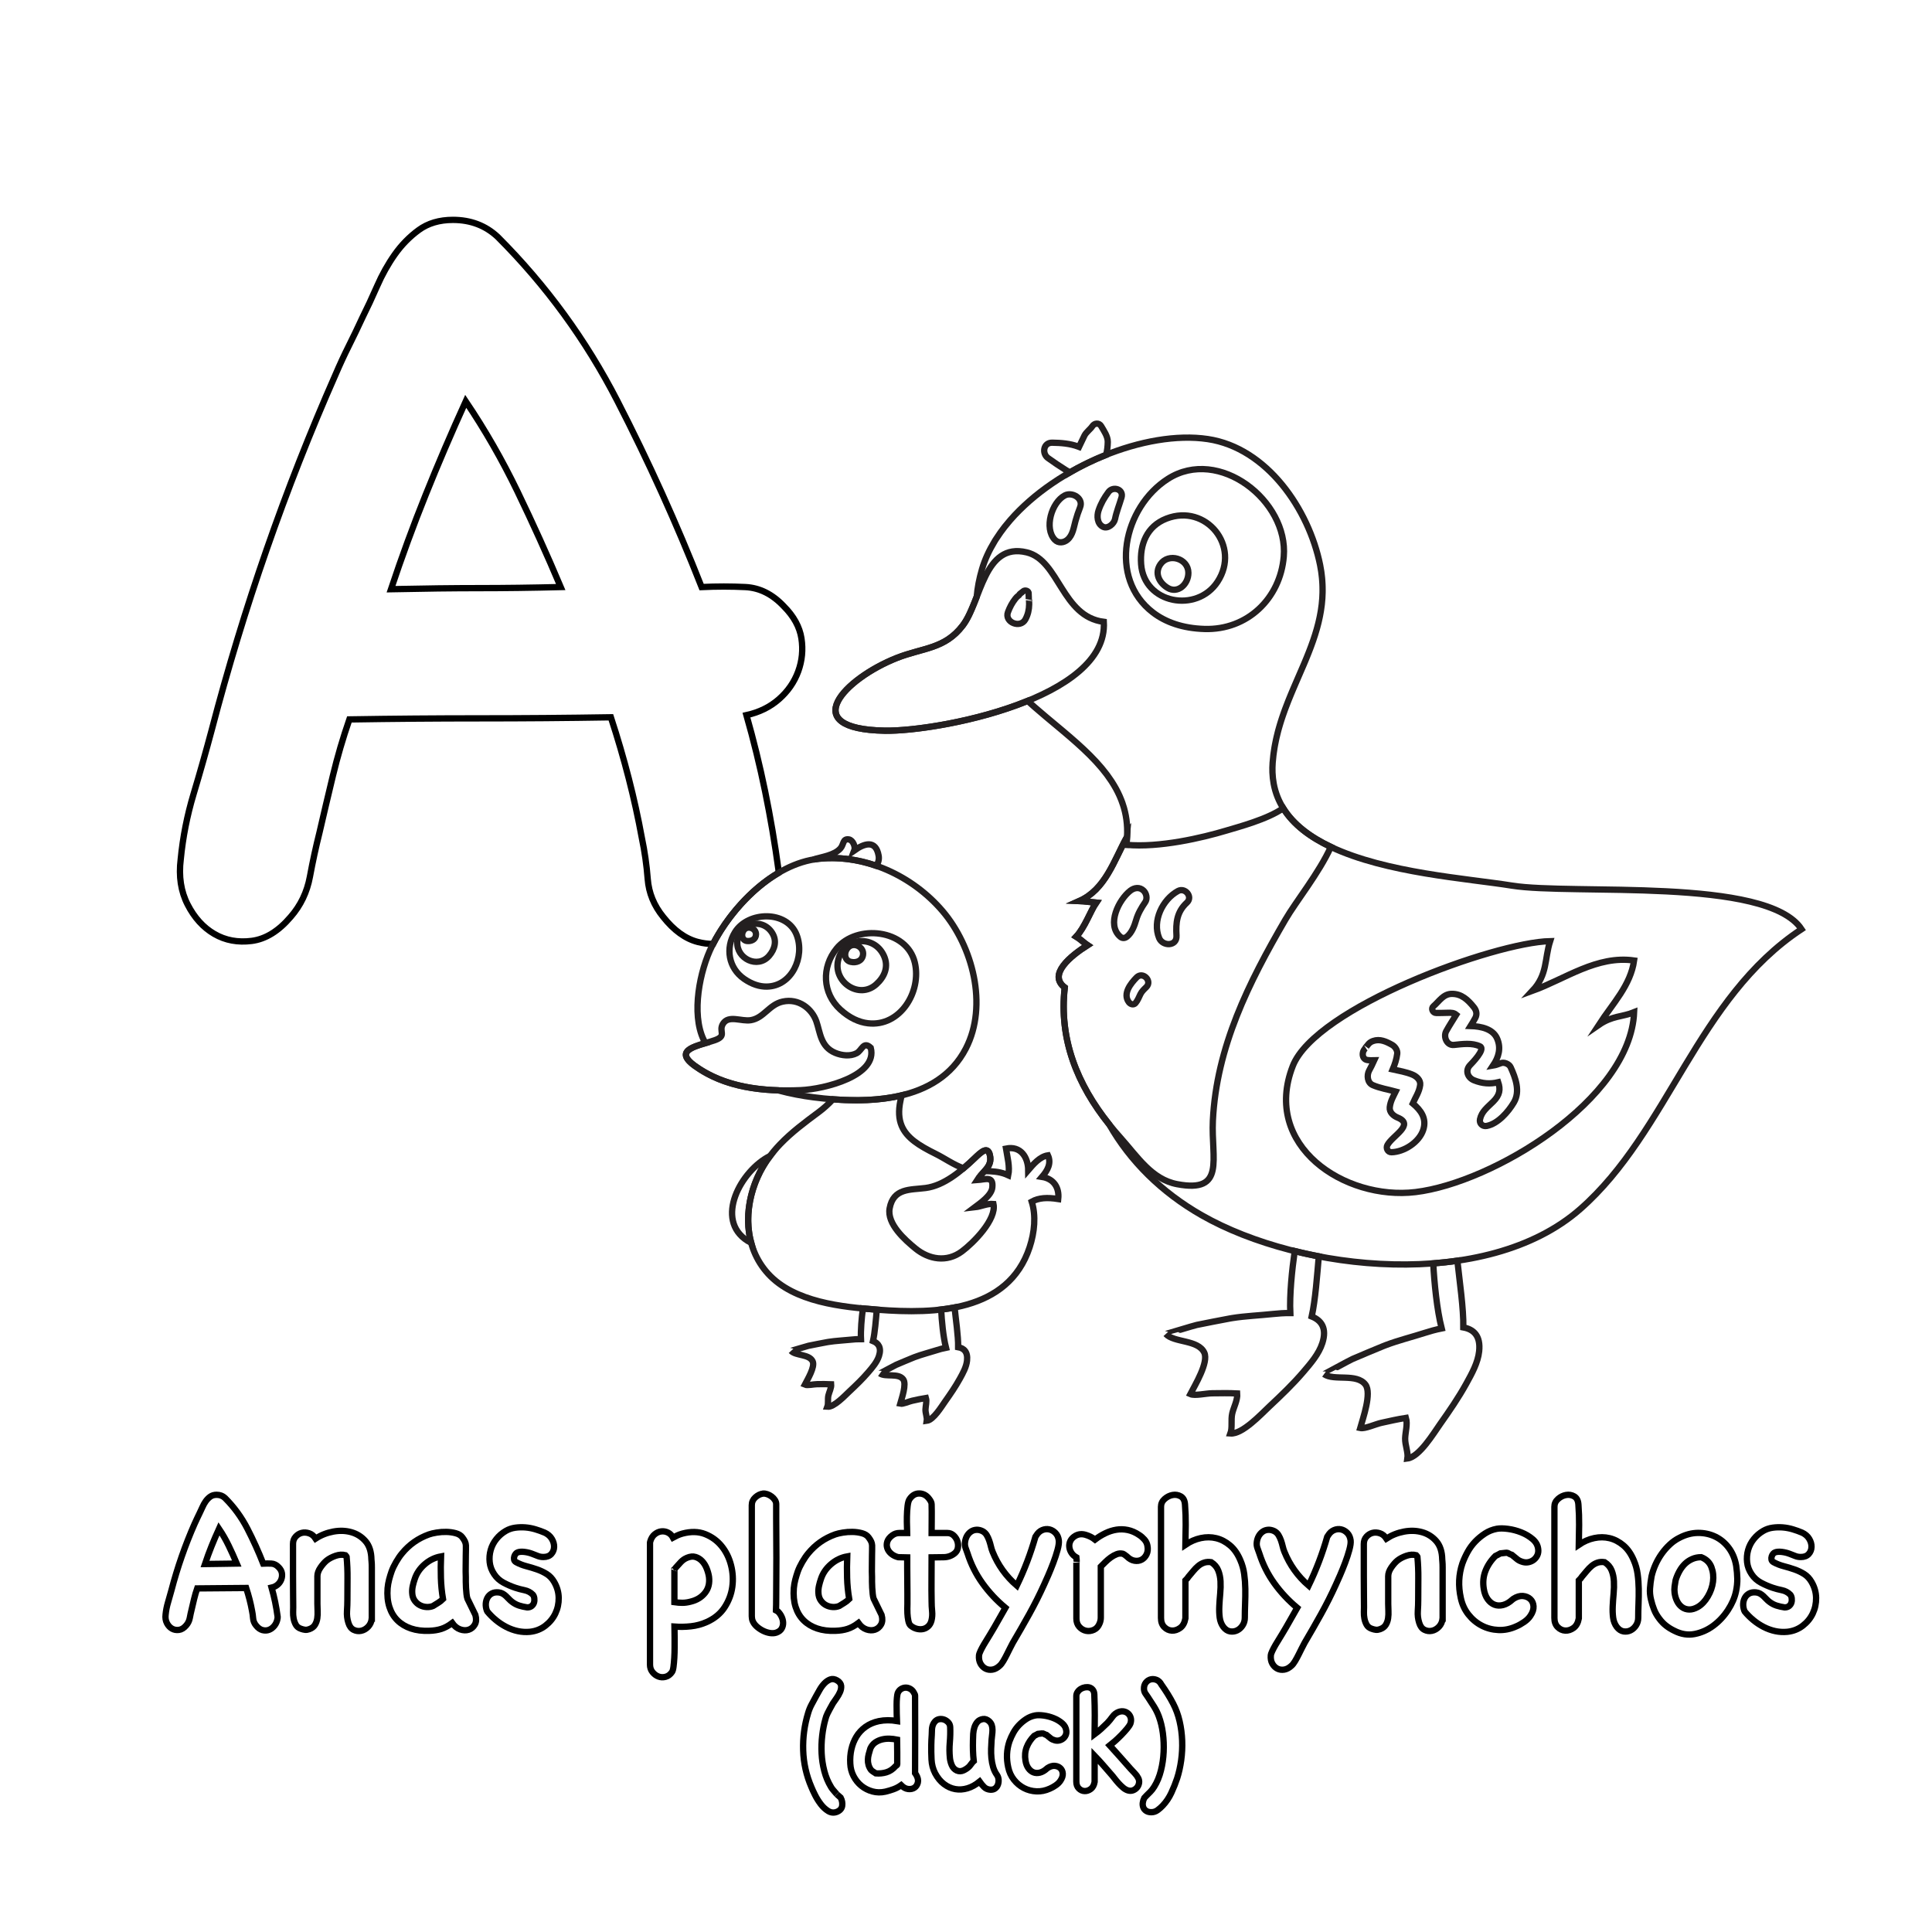 <?xml version="1.0" encoding="utf-8"?>
<!-- Generator: Adobe Illustrator 16.0.0, SVG Export Plug-In . SVG Version: 6.00 Build 0)  -->
<!DOCTYPE svg PUBLIC "-//W3C//DTD SVG 1.1//EN" "http://www.w3.org/Graphics/SVG/1.1/DTD/svg11.dtd">
<svg version="1.1" id="Layer_1" xmlns="http://www.w3.org/2000/svg" xmlns:xlink="http://www.w3.org/1999/xlink" x="0px" y="0px"
	 width="612px" height="612px" viewBox="0 90.538 612 612" enable-background="new 0 90.538 612 612" xml:space="preserve">
<g>
	<path fill="none" stroke="#000000" stroke-width="2" d="M87.935,603.072c-0.126,0.93-0.443,1.722-0.95,2.376
		c-0.507,0.655-1.088,1.109-1.743,1.362c-0.655,0.254-1.352,0.285-2.091,0.095c-0.739-0.19-1.425-0.687-2.059-1.488
		c-0.549-0.676-0.855-1.426-0.918-2.249c-0.063-0.824-0.18-1.637-0.348-2.439c-0.422-2.322-1.036-4.709-1.837-7.159
		c-2.619,0.042-5.217,0.063-7.792,0.063c-2.577,0-5.154,0.021-7.729,0.064c-0.38,1.098-0.708,2.217-0.982,3.357
		c-0.275,1.14-0.539,2.26-0.792,3.357c-0.212,0.846-0.402,1.721-0.571,2.629c-0.169,0.909-0.549,1.701-1.14,2.376
		c-0.718,0.845-1.489,1.319-2.312,1.426c-0.824,0.105-1.563-0.032-2.217-0.412c-0.655-0.38-1.183-0.961-1.584-1.742
		c-0.402-0.781-0.539-1.679-0.412-2.692c0.126-1.309,0.38-2.598,0.76-3.864c0.38-1.268,0.739-2.534,1.077-3.802
		c1.9-7.264,4.35-14.296,7.349-21.098c0.253-0.591,0.517-1.16,0.792-1.711c0.274-0.548,0.539-1.098,0.792-1.646
		c0.295-0.592,0.59-1.225,0.887-1.9c0.295-0.676,0.643-1.299,1.045-1.869c0.401-0.57,0.876-1.056,1.426-1.457
		c0.548-0.401,1.225-0.603,2.027-0.603c1.055,0,1.942,0.339,2.661,1.015c2.872,2.872,5.237,6.113,7.096,9.725
		c1.858,3.611,3.526,7.297,5.005,11.056c0.887-0.042,1.752-0.042,2.598,0c0.844,0.042,1.605,0.422,2.281,1.14
		c0.591,0.593,0.939,1.227,1.045,1.9c0.105,0.677,0.042,1.331-0.19,1.964c-0.233,0.635-0.613,1.184-1.141,1.647
		c-0.528,0.466-1.172,0.782-1.932,0.951c0.421,1.479,0.792,2.988,1.109,4.529c0.317,1.543,0.58,3.095,0.792,4.656L87.935,603.072
		L87.935,603.072z M75.01,585.839c-0.803-1.899-1.658-3.79-2.565-5.67c-0.909-1.879-1.933-3.664-3.073-5.354
		c-0.845,1.858-1.637,3.706-2.376,5.543c-0.739,1.838-1.425,3.707-2.059,5.607c1.985-0.041,3.727-0.063,5.227-0.063
		C71.663,585.903,73.278,585.882,75.01,585.839z"/>
	<path fill="none" stroke="#000000" stroke-width="2" d="M117.775,603.263c-0.126,1.056-0.518,1.921-1.172,2.597
		c-0.655,0.676-1.394,1.099-2.218,1.268c-0.824,0.168-1.616,0.063-2.376-0.317c-0.76-0.381-1.31-1.119-1.646-2.218
		c-0.38-1.182-0.529-2.417-0.444-3.706c0.084-1.287,0.127-2.48,0.127-3.58c0-2.281,0.01-4.551,0.032-6.811
		c0.021-2.259-0.075-4.529-0.285-6.811c-0.042-0.085-0.085-0.158-0.127-0.222c-0.042-0.063-0.126-0.158-0.253-0.285
		c-0.972-0.253-2.006-0.19-3.104,0.19c-1.099,0.38-2.027,0.866-2.788,1.457c-0.676,0.549-1.341,1.299-1.996,2.249
		c-0.656,0.95-0.982,1.869-0.982,2.756v8.743c0,0.676,0.021,1.415,0.063,2.218c0.042,0.803,0.011,1.584-0.095,2.344
		c-0.106,0.761-0.348,1.457-0.728,2.091c-0.38,0.634-0.993,1.098-1.837,1.394c-0.465,0.168-0.898,0.232-1.299,0.19
		c-0.402-0.042-0.834-0.148-1.299-0.317c-0.76-0.253-1.31-0.687-1.646-1.299c-0.338-0.611-0.571-1.267-0.697-1.964
		c-0.126-0.696-0.18-1.372-0.159-2.026s0.032-1.173,0.032-1.553c0-0.971-0.011-2.376-0.032-4.213
		c-0.022-1.838-0.032-3.77-0.032-5.798c0-2.026,0-3.959,0-5.797s0-3.241,0-4.214c0-0.928,0.274-1.699,0.824-2.312
		c0.548-0.612,1.193-1.014,1.932-1.204c0.739-0.19,1.521-0.147,2.345,0.127s1.51,0.834,2.059,1.679
		c1.689-1.098,3.548-1.837,5.575-2.218c2.027-0.38,3.938-0.316,5.734,0.19c1.795,0.507,3.294,1.457,4.499,2.851
		c1.204,1.394,1.826,3.316,1.869,5.766c0,0.086,0.021,0.339,0.064,0.761c0.042,0.422,0.063,1.014,0.063,1.773v16.221H117.775z"/>
	<path fill="none" stroke="#000000" stroke-width="2" d="M150.593,602.122c0.337,1.226,0.274,2.239-0.19,3.041
		c-0.465,0.803-1.109,1.341-1.933,1.616c-0.824,0.273-1.721,0.242-2.692-0.096c-0.972-0.338-1.816-1.013-2.534-2.026
		c-1.183,0.887-2.334,1.51-3.453,1.869c-1.119,0.358-2.397,0.56-3.833,0.602c-2.154,0.084-4.077-0.159-5.766-0.729
		c-1.689-0.57-3.115-1.425-4.276-2.565c-1.163-1.141-2.018-2.565-2.566-4.276c-0.549-1.711-0.739-3.686-0.57-5.924
		c0.084-0.929,0.243-1.837,0.475-2.725c0.231-0.887,0.496-1.752,0.792-2.598c0.337-0.929,0.812-1.922,1.425-2.978
		c0.612-1.056,1.235-1.964,1.869-2.724c2.281-2.788,5.131-4.794,8.553-6.019c0.591-0.212,1.394-0.401,2.407-0.571
		c1.014-0.168,2.038-0.242,3.073-0.221c1.034,0.021,2.027,0.158,2.977,0.411c0.951,0.254,1.657,0.697,2.123,1.331
		c0.38,0.507,0.654,0.95,0.824,1.33c0.168,0.38,0.263,0.782,0.285,1.204c0.021,0.423,0.021,0.878,0,1.362
		c-0.022,0.486-0.032,1.088-0.032,1.806c0,1.184-0.011,2.334-0.032,3.453c-0.022,1.119-0.011,2.249,0.032,3.39
		c0,0.38,0,0.877,0,1.489s0.021,1.257,0.063,1.932c0.042,0.676,0.095,1.32,0.159,1.933s0.159,1.108,0.285,1.489L150.593,602.122z
		 M137.162,599.271c0.464-0.294,0.992-0.622,1.584-0.981c0.591-0.357,1.119-0.77,1.583-1.235c-0.38-2.238-0.602-4.477-0.665-6.716
		c-0.063-2.238-0.053-4.498,0.032-6.779c-1.9,0.339-3.611,1.162-5.131,2.471c-1.521,1.311-2.577,2.852-3.168,4.625
		c-0.253,0.72-0.465,1.458-0.633,2.218c-0.169,0.761-0.232,1.5-0.19,2.218c0.042,0.972,0.295,1.784,0.76,2.438
		c0.464,0.655,1.024,1.152,1.679,1.489c0.654,0.339,1.351,0.528,2.091,0.57C135.841,599.63,136.528,599.524,137.162,599.271z"/>
	<path fill="none" stroke="#000000" stroke-width="2" d="M154.203,600.665c-0.253-0.718-0.359-1.426-0.317-2.123
		c0.042-0.697,0.222-1.33,0.539-1.9c0.317-0.569,0.771-1.014,1.362-1.33c0.59-0.317,1.309-0.433,2.154-0.349
		c0.464,0.042,0.887,0.169,1.267,0.38c0.38,0.212,0.729,0.466,1.045,0.761c0.317,0.295,0.633,0.612,0.951,0.95
		c0.317,0.339,0.643,0.634,0.981,0.887c0.718,0.55,1.478,0.95,2.281,1.204c0.802,0.253,1.647,0.443,2.535,0.57
		c0.591,0,1.066-0.147,1.425-0.444c0.358-0.294,0.602-0.653,0.729-1.077c0.127-0.421,0.159-0.876,0.095-1.362
		c-0.064-0.485-0.222-0.876-0.475-1.172c-0.719-0.718-1.595-1.182-2.629-1.394c-1.036-0.211-1.996-0.464-2.883-0.76
		c-1.267-0.422-2.513-0.96-3.738-1.615c-1.226-0.654-2.217-1.553-2.978-2.693c-0.803-1.182-1.278-2.438-1.426-3.77
		c-0.148-1.33-0.042-2.629,0.317-3.896c0.358-1.267,0.96-2.429,1.805-3.484c0.845-1.056,1.858-1.921,3.041-2.597
		c0.887-0.507,1.858-0.834,2.915-0.981c1.056-0.147,2.123-0.18,3.199-0.096c1.077,0.086,2.144,0.285,3.2,0.602
		c1.055,0.317,2.027,0.666,2.915,1.046c1.014,0.465,1.774,1.119,2.281,1.964c0.507,0.846,0.75,1.7,0.729,2.565
		c-0.022,0.866-0.317,1.615-0.887,2.25c-0.57,0.633-1.404,0.95-2.502,0.95c-0.675,0-1.289-0.116-1.837-0.349
		c-0.55-0.231-1.12-0.453-1.711-0.665c-0.76-0.295-1.583-0.496-2.47-0.603c-0.887-0.104-1.606-0.052-2.154,0.159
		c-0.169,0.043-0.359,0.181-0.57,0.412c-0.212,0.232-0.371,0.518-0.475,0.855c-0.106,0.338-0.127,0.675-0.063,1.013
		c0.063,0.339,0.285,0.613,0.665,0.824c1.014,0.549,2.091,0.972,3.231,1.267c1.14,0.296,2.259,0.634,3.358,1.014
		c1.098,0.38,2.123,0.866,3.073,1.457c0.951,0.593,1.743,1.438,2.376,2.535c0.928,1.605,1.403,3.284,1.425,5.036
		c0.021,1.753-0.328,3.39-1.045,4.91c-0.718,1.521-1.773,2.818-3.167,3.896c-1.394,1.077-3.021,1.722-4.878,1.933
		c-1.31,0.126-2.597,0.053-3.865-0.222c-1.267-0.274-2.493-0.719-3.674-1.33c-1.183-0.613-2.281-1.341-3.294-2.186
		c-1.014-0.845-1.9-1.731-2.661-2.661L154.203,600.665z"/>
	<path fill="none" stroke="#000000" stroke-width="2" d="M205.964,578.87c0.295-1.013,0.77-1.783,1.425-2.312
		c0.654-0.527,1.351-0.834,2.091-0.919c0.738-0.084,1.446,0.042,2.122,0.38c0.675,0.339,1.204,0.866,1.584,1.584
		c0.464-0.253,0.929-0.485,1.394-0.697c0.464-0.211,0.992-0.4,1.584-0.57c2.703-0.718,5.1-0.665,7.191,0.159
		c2.091,0.823,3.833,2.09,5.227,3.801c1.394,1.71,2.386,3.717,2.978,6.019c0.591,2.304,0.729,4.604,0.412,6.906
		c-0.317,2.303-1.131,4.456-2.439,6.462c-1.31,2.007-3.189,3.559-5.638,4.657c-1.606,0.718-3.285,1.172-5.037,1.362
		c-1.753,0.19-3.496,0.222-5.227,0.095c0,0.041,0.01,0.38,0.032,1.014c0.021,0.633,0.032,1.436,0.032,2.407s0,2.027,0,3.168
		c0,1.142-0.032,2.238-0.095,3.295c-0.064,1.056-0.148,1.995-0.253,2.819c-0.106,0.824-0.265,1.383-0.475,1.679
		c-0.549,0.802-1.225,1.309-2.027,1.521c-0.803,0.211-1.563,0.179-2.281-0.096c-0.719-0.275-1.341-0.738-1.869-1.393
		c-0.529-0.656-0.792-1.448-0.792-2.377v-38.583L205.964,578.87z M214.073,587.106c-0.126,0.212-0.19,0.307-0.19,0.285
		c0-0.021-0.085,0.054-0.254,0.222v10.454c0.845,0.126,1.689,0.19,2.534,0.19s1.731-0.127,2.661-0.381
		c1.9-0.464,3.399-1.383,4.498-2.756c1.098-1.372,1.521-3.072,1.267-5.1c-0.127-0.845-0.37-1.721-0.729-2.63
		c-0.359-0.907-0.834-1.679-1.426-2.312c-0.592-0.634-1.289-1.077-2.09-1.331c-0.803-0.253-1.711-0.168-2.725,0.254
		c-0.718,0.295-1.362,0.739-1.932,1.33C215.119,585.925,214.581,586.516,214.073,587.106z"/>
	<path fill="none" stroke="#000000" stroke-width="2" d="M246.384,600.982c0.464,0.422,0.855,0.961,1.172,1.615
		c0.317,0.655,0.485,1.31,0.507,1.964c0.021,0.654-0.126,1.267-0.444,1.837c-0.317,0.57-0.877,1.004-1.679,1.299
		c-0.634,0.211-1.33,0.254-2.091,0.127s-1.511-0.38-2.249-0.76c-0.74-0.381-1.395-0.835-1.964-1.362
		c-0.57-0.528-0.981-1.109-1.235-1.743c-0.085-0.211-0.149-0.453-0.19-0.728c-0.043-0.274-0.063-0.518-0.063-0.729v-35.162
		c0-0.972,0.37-1.796,1.109-2.471c0.739-0.676,1.552-1.078,2.439-1.205c0.421-0.041,0.875,0.022,1.362,0.19
		c0.484,0.17,0.939,0.412,1.362,0.729c0.421,0.316,0.771,0.687,1.045,1.108c0.274,0.423,0.412,0.866,0.412,1.331
		c0,1.098,0,2.556,0,4.371c0,1.817,0.01,3.802,0.032,5.955c0.021,2.154,0.032,4.383,0.032,6.685c0,2.303-0.011,4.509-0.032,6.62
		c-0.022,2.112-0.032,4.045-0.032,5.798c0,1.752-0.022,3.157-0.063,4.213L246.384,600.982z"/>
	<path fill="none" stroke="#000000" stroke-width="2" d="M279.266,602.122c0.337,1.226,0.274,2.239-0.19,3.041
		c-0.465,0.803-1.109,1.341-1.933,1.616c-0.824,0.273-1.722,0.242-2.692-0.096c-0.972-0.338-1.816-1.013-2.534-2.026
		c-1.183,0.887-2.334,1.51-3.453,1.869c-1.119,0.358-2.397,0.56-3.833,0.602c-2.154,0.084-4.077-0.159-5.766-0.729
		c-1.69-0.57-3.115-1.425-4.277-2.565c-1.162-1.141-2.017-2.565-2.565-4.276c-0.55-1.711-0.739-3.686-0.57-5.924
		c0.083-0.929,0.242-1.837,0.475-2.725c0.231-0.887,0.496-1.752,0.792-2.598c0.337-0.929,0.813-1.922,1.425-2.978
		s1.236-1.964,1.869-2.724c2.281-2.788,5.132-4.794,8.553-6.019c0.591-0.212,1.394-0.401,2.408-0.571
		c1.013-0.168,2.037-0.242,3.073-0.221c1.034,0.021,2.027,0.158,2.978,0.411c0.95,0.254,1.657,0.697,2.122,1.331
		c0.38,0.507,0.654,0.95,0.824,1.33c0.168,0.38,0.263,0.782,0.285,1.204c0.021,0.423,0.021,0.878,0,1.362
		c-0.022,0.486-0.032,1.088-0.032,1.806c0,1.184-0.011,2.334-0.032,3.453c-0.022,1.119-0.011,2.249,0.032,3.39
		c0,0.38,0,0.877,0,1.489s0.021,1.257,0.064,1.932c0.042,0.676,0.095,1.32,0.158,1.933c0.064,0.612,0.159,1.108,0.285,1.489
		L279.266,602.122z M265.835,599.271c0.464-0.294,0.992-0.622,1.584-0.981c0.591-0.357,1.119-0.77,1.584-1.235
		c-0.38-2.238-0.602-4.477-0.666-6.716c-0.063-2.238-0.053-4.498,0.032-6.779c-1.9,0.339-3.61,1.162-5.131,2.471
		c-1.52,1.311-2.577,2.852-3.168,4.625c-0.253,0.72-0.465,1.458-0.633,2.218c-0.169,0.761-0.232,1.5-0.19,2.218
		c0.042,0.972,0.295,1.784,0.76,2.438c0.464,0.655,1.024,1.152,1.679,1.489c0.654,0.339,1.352,0.528,2.091,0.57
		C264.514,599.63,265.201,599.524,265.835,599.271z"/>
	<path fill="none" stroke="#000000" stroke-width="2" d="M284.525,583.812c-0.845-0.211-1.574-0.57-2.186-1.077
		c-0.613-0.508-1.036-1.098-1.267-1.774c-0.233-0.675-0.233-1.371,0-2.091c0.231-0.718,0.75-1.372,1.552-1.964
		c0.676-0.507,1.436-0.76,2.281-0.76c0.845,0,1.668,0,2.471,0c0-0.295-0.022-0.939-0.063-1.932c-0.042-0.992-0.053-2.08-0.032-3.264
		c0.021-1.182,0.095-2.312,0.221-3.39c0.127-1.077,0.359-1.826,0.697-2.249c0.844-1.182,1.889-1.742,3.136-1.679
		c1.246,0.063,2.27,0.665,3.073,1.806c0.168,0.212,0.327,0.465,0.475,0.76c0.147,0.296,0.222,0.57,0.222,0.824
		c0.042,1.521,0.053,3.041,0.032,4.562c-0.022,1.52-0.032,3.041-0.032,4.562h5.005c0.76,0,1.415,0.253,1.964,0.76
		c0.548,0.507,0.939,1.099,1.172,1.773c0.231,0.676,0.295,1.373,0.19,2.091c-0.106,0.72-0.433,1.311-0.981,1.774
		c-0.972,0.803-2.102,1.226-3.39,1.267c-1.289,0.042-2.608,0.063-3.959,0.063c0,2.323-0.011,4.647-0.032,6.97
		c-0.022,2.323-0.011,4.646,0.032,6.969c0,1.014,0.053,2.05,0.159,3.104c0.104,1.057,0.032,2.07-0.222,3.041
		c-0.212,0.761-0.57,1.363-1.077,1.806c-0.507,0.443-1.077,0.718-1.71,0.824c-0.634,0.104-1.289,0.063-1.964-0.127
		c-0.676-0.19-1.31-0.538-1.9-1.045c-0.296-0.296-0.518-0.803-0.666-1.521c-0.148-0.718-0.243-1.479-0.285-2.281
		c-0.042-0.929-0.042-1.922,0-2.978c0-0.845,0-1.942,0-3.295c0-1.351-0.011-2.756-0.032-4.213c-0.022-1.458-0.032-2.841-0.032-4.149
		c0-1.31,0-2.345,0-3.104L284.525,583.812z"/>
	<path fill="none" stroke="#000000" stroke-width="2" d="M328.24,576.97c0.507-0.845,1.14-1.426,1.9-1.742
		c0.76-0.317,1.51-0.391,2.249-0.222c0.738,0.169,1.394,0.549,1.964,1.14c0.57,0.592,0.918,1.373,1.045,2.345
		c0.085,0.719-0.053,1.732-0.412,3.041c-0.358,1.31-0.803,2.661-1.33,4.055c-0.528,1.394-1.066,2.724-1.615,3.991
		c-0.55,1.267-0.993,2.26-1.331,2.978c-1.437,3.168-2.999,6.271-4.688,9.313c-1.689,3.041-3.421,6.061-5.194,9.061
		c-0.254,0.464-0.549,1.034-0.887,1.71c-0.339,0.675-0.688,1.372-1.046,2.091c-0.359,0.718-0.728,1.394-1.108,2.027
		c-0.381,0.633-0.74,1.098-1.077,1.394c-0.761,0.718-1.543,1.141-2.345,1.267c-0.803,0.127-1.531,0.021-2.186-0.316
		c-0.655-0.339-1.183-0.867-1.584-1.585c-0.402-0.719-0.561-1.584-0.475-2.597c0.041-0.381,0.211-0.877,0.507-1.489
		c0.295-0.612,0.633-1.246,1.014-1.9c0.38-0.655,0.76-1.278,1.14-1.869c0.38-0.593,0.676-1.078,0.887-1.458
		c0.845-1.394,1.657-2.787,2.439-4.181c0.78-1.394,1.573-2.788,2.376-4.182c-2.788-2.322-5.206-4.91-7.255-7.761
		c-2.05-2.852-3.622-5.987-4.72-9.409c-0.212-0.591-0.423-1.182-0.634-1.773c-0.212-0.592-0.275-1.204-0.19-1.838
		c0.084-0.718,0.285-1.362,0.602-1.932s0.729-1.034,1.236-1.394c0.507-0.358,1.086-0.56,1.742-0.602
		c0.654-0.042,1.319,0.105,1.996,0.443c0.548,0.296,0.981,0.708,1.299,1.236c0.316,0.527,0.58,1.099,0.791,1.71
		c0.212,0.613,0.391,1.235,0.539,1.869c0.147,0.634,0.327,1.204,0.538,1.711c1.689,4.182,4.246,7.751,7.666,10.707
		c1.225-2.535,2.323-5.078,3.295-7.635c0.971-2.555,1.838-5.164,2.598-7.824L328.24,576.97z"/>
	<path fill="none" stroke="#000000" stroke-width="2" d="M341.037,585.364c0.041-0.274,0.021-0.771-0.063-1.489
		c-0.676-0.38-1.204-0.865-1.584-1.457c-0.38-0.591-0.602-1.225-0.665-1.9c-0.064-0.675,0.063-1.319,0.38-1.933
		c0.316-0.611,0.833-1.13,1.552-1.552c0.972-0.548,2.037-0.654,3.2-0.317c1.161,0.339,2.164,0.846,3.009,1.521
		c1.056-0.802,2.154-1.478,3.296-2.026c1.14-0.549,2.302-0.919,3.483-1.109c1.183-0.19,2.386-0.158,3.611,0.095
		c1.225,0.254,2.428,0.781,3.611,1.584c0.591,0.38,1.14,0.855,1.646,1.426s0.824,1.214,0.95,1.932
		c0.212,1.057,0.127,1.976-0.253,2.757s-0.909,1.352-1.584,1.71c-0.676,0.359-1.437,0.465-2.281,0.317
		c-0.846-0.147-1.647-0.602-2.408-1.362c-0.253-0.169-0.433-0.307-0.538-0.412s-0.327-0.242-0.665-0.412
		c-0.676-0.168-1.341-0.126-1.996,0.127c-0.655,0.254-1.289,0.602-1.9,1.045c-0.613,0.444-1.184,0.93-1.71,1.458
		c-0.529,0.527-1.005,1.003-1.427,1.425v16.155c0,0.634-0.126,1.246-0.38,1.838c-0.38,0.971-0.981,1.646-1.805,2.026
		c-0.824,0.381-1.647,0.485-2.471,0.317c-0.824-0.169-1.543-0.592-2.154-1.267c-0.613-0.676-0.919-1.542-0.919-2.598v-17.739
		C340.974,585.691,340.995,585.64,341.037,585.364z"/>
	<path fill="none" stroke="#000000" stroke-width="2" d="M373.854,606.209c-0.846,0.611-1.722,0.896-2.63,0.854
		s-1.71-0.412-2.408-1.109c-0.696-0.696-1.045-1.657-1.045-2.882v-35.227c0-0.971,0.38-1.795,1.141-2.471s1.604-1.098,2.534-1.268
		c0.929-0.167,1.795-0.02,2.598,0.444c0.803,0.466,1.245,1.331,1.33,2.598c0.169,2.196,0.243,4.34,0.222,6.431
		s-0.053,4.192-0.095,6.304c1.562-1.055,3.188-1.763,4.879-2.122c1.689-0.358,3.315-0.349,4.878,0.031
		c1.562,0.381,3.021,1.141,4.373,2.281c1.351,1.141,2.449,2.725,3.294,4.752c0.591,1.353,0.992,2.799,1.204,4.34
		c0.211,1.543,0.326,3.104,0.348,4.688s0,3.158-0.063,4.72c-0.063,1.563-0.095,3.042-0.095,4.436c0,0.887-0.232,1.689-0.697,2.407
		s-1.045,1.245-1.742,1.584c-0.697,0.338-1.437,0.443-2.218,0.317c-0.781-0.127-1.488-0.592-2.122-1.394
		c-0.634-0.846-1.025-1.838-1.173-2.978c-0.147-1.141-0.19-2.354-0.126-3.644c0.063-1.287,0.158-2.606,0.285-3.959
		c0.126-1.352,0.158-2.65,0.095-3.896c-0.063-1.245-0.307-2.397-0.729-3.453s-1.161-1.922-2.217-2.598
		c-0.846-0.127-1.605-0.073-2.281,0.158c-0.676,0.232-1.289,0.581-1.837,1.046c-0.55,0.465-1.067,0.992-1.553,1.584
		c-0.486,0.592-0.982,1.183-1.489,1.773c-0.127,0.212-0.274,0.411-0.443,0.602s-0.359,0.392-0.57,0.602V603.2
		C375.248,604.593,374.699,605.596,373.854,606.209z"/>
	<path fill="none" stroke="#000000" stroke-width="2" d="M420.674,576.97c0.507-0.845,1.14-1.426,1.9-1.742
		c0.76-0.317,1.51-0.391,2.249-0.222c0.738,0.169,1.394,0.549,1.964,1.14c0.57,0.592,0.918,1.373,1.045,2.345
		c0.084,0.719-0.053,1.732-0.412,3.041c-0.359,1.31-0.803,2.661-1.33,4.055c-0.528,1.394-1.066,2.724-1.616,3.991
		c-0.549,1.267-0.992,2.26-1.33,2.978c-1.437,3.168-2.999,6.271-4.688,9.313c-1.689,3.041-3.421,6.061-5.194,9.061
		c-0.254,0.464-0.55,1.034-0.888,1.71c-0.339,0.675-0.687,1.372-1.045,2.091c-0.359,0.718-0.729,1.394-1.108,2.027
		c-0.381,0.633-0.739,1.098-1.077,1.394c-0.761,0.718-1.543,1.141-2.345,1.267c-0.803,0.127-1.531,0.021-2.186-0.316
		c-0.655-0.339-1.183-0.867-1.583-1.585c-0.402-0.719-0.561-1.584-0.476-2.597c0.041-0.381,0.211-0.877,0.507-1.489
		c0.295-0.612,0.634-1.246,1.014-1.9c0.38-0.655,0.76-1.278,1.14-1.869c0.381-0.593,0.676-1.078,0.888-1.458
		c0.844-1.394,1.657-2.787,2.438-4.181s1.572-2.788,2.376-4.182c-2.788-2.322-5.206-4.91-7.254-7.761
		c-2.05-2.852-3.623-5.987-4.721-9.409c-0.212-0.591-0.423-1.182-0.634-1.773c-0.212-0.592-0.274-1.204-0.19-1.838
		c0.085-0.718,0.285-1.362,0.602-1.932s0.729-1.034,1.236-1.394c0.507-0.358,1.087-0.56,1.742-0.602
		c0.654-0.042,1.319,0.105,1.996,0.443c0.549,0.296,0.981,0.708,1.299,1.236c0.317,0.527,0.58,1.099,0.792,1.71
		c0.211,0.613,0.391,1.235,0.538,1.869s0.327,1.204,0.539,1.711c1.689,4.182,4.245,7.751,7.666,10.707
		c1.225-2.535,2.322-5.078,3.294-7.635c0.972-2.555,1.838-5.164,2.599-7.824L420.674,576.97z"/>
	<path fill="none" stroke="#000000" stroke-width="2" d="M456.975,603.263c-0.126,1.056-0.518,1.921-1.172,2.597
		c-0.655,0.676-1.394,1.099-2.217,1.268c-0.824,0.168-1.616,0.063-2.377-0.317c-0.76-0.38-1.31-1.119-1.646-2.218
		c-0.38-1.182-0.528-2.417-0.443-3.706c0.084-1.287,0.126-2.48,0.126-3.58c0-2.281,0.011-4.551,0.032-6.811
		c0.021-2.259-0.074-4.529-0.285-6.811c-0.042-0.085-0.085-0.158-0.127-0.222s-0.127-0.158-0.253-0.285
		c-0.973-0.253-2.007-0.19-3.104,0.19c-1.1,0.38-2.027,0.866-2.787,1.457c-0.677,0.549-1.342,1.299-1.997,2.249
		c-0.654,0.95-0.981,1.869-0.981,2.756v8.743c0,0.676,0.021,1.415,0.063,2.218c0.042,0.803,0.011,1.584-0.095,2.344
		c-0.105,0.761-0.349,1.457-0.729,2.091s-0.992,1.098-1.837,1.394c-0.466,0.168-0.897,0.232-1.299,0.19
		c-0.402-0.042-0.835-0.148-1.299-0.317c-0.76-0.253-1.31-0.687-1.647-1.299c-0.338-0.611-0.57-1.267-0.697-1.964
		c-0.126-0.696-0.18-1.372-0.158-2.026c0.021-0.654,0.032-1.173,0.032-1.553c0-0.971-0.012-2.376-0.032-4.213
		c-0.021-1.838-0.031-3.77-0.031-5.798c0-2.026,0-3.959,0-5.797s0-3.241,0-4.214c0-0.928,0.273-1.699,0.823-2.312
		c0.549-0.612,1.192-1.014,1.933-1.204c0.738-0.19,1.521-0.147,2.344,0.127c0.824,0.274,1.51,0.834,2.06,1.679
		c1.688-1.098,3.548-1.837,5.575-2.218c2.026-0.38,3.938-0.316,5.732,0.19c1.796,0.507,3.296,1.457,4.499,2.851
		c1.204,1.394,1.826,3.316,1.869,5.766c0,0.086,0.021,0.339,0.063,0.761s0.064,1.014,0.064,1.773v16.221H456.975z"/>
	<path fill="none" stroke="#000000" stroke-width="2" d="M479.403,596.99c1.056-0.676,2.059-0.972,3.01-0.887
		c0.95,0.085,1.73,0.411,2.344,0.981c0.611,0.57,0.95,1.33,1.014,2.281c0.062,0.95-0.265,1.954-0.982,3.01
		c-0.466,0.718-1.131,1.372-1.995,1.964c-0.867,0.591-1.701,1.056-2.503,1.394c-1.859,0.844-3.738,1.225-5.639,1.14
		c-1.901-0.085-3.665-0.549-5.291-1.394s-3.031-2.017-4.213-3.516c-1.184-1.499-1.985-3.241-2.408-5.228
		c-0.845-3.801-0.676-7.454,0.507-10.96c0.465-1.267,1.023-2.491,1.68-3.675c0.653-1.182,1.445-2.259,2.375-3.231
		c0.93-0.971,1.964-1.826,3.104-2.565c1.141-0.738,2.386-1.235,3.738-1.488c0.929-0.169,2.111-0.159,3.548,0.031
		c1.436,0.19,2.84,0.561,4.213,1.109c1.372,0.549,2.576,1.267,3.611,2.154c1.034,0.887,1.615,1.942,1.742,3.167
		c0.085,0.677,0,1.3-0.253,1.87c-0.254,0.57-0.613,1.045-1.077,1.426c-0.466,0.38-1.005,0.644-1.616,0.791
		c-0.613,0.148-1.235,0.138-1.869-0.031c-0.761-0.211-1.362-0.496-1.806-0.855c-0.443-0.358-1.024-0.833-1.742-1.425
		c-0.339-0.085-0.655-0.222-0.95-0.412c-0.296-0.19-0.613-0.264-0.951-0.222l-1.71,0.19c-0.296,0.169-0.57,0.317-0.824,0.443
		c-0.253,0.127-0.507,0.254-0.76,0.381c-1.438,1.436-2.493,3.03-3.168,4.782c-0.676,1.754-0.846,3.644-0.507,5.671
		c0.211,1.31,0.623,2.386,1.235,3.23c0.612,0.846,1.33,1.426,2.154,1.743c0.824,0.316,1.731,0.348,2.725,0.095
		c0.992-0.254,1.975-0.824,2.945-1.711L479.403,596.99z"/>
	<path fill="none" stroke="#000000" stroke-width="2" d="M498.473,606.209c-0.846,0.611-1.722,0.896-2.63,0.854
		s-1.71-0.412-2.408-1.109c-0.697-0.696-1.045-1.657-1.045-2.882v-35.227c0-0.971,0.38-1.795,1.141-2.471
		c0.76-0.676,1.604-1.098,2.534-1.268c0.929-0.167,1.795-0.02,2.598,0.444c0.802,0.466,1.245,1.331,1.33,2.598
		c0.169,2.196,0.242,4.34,0.222,6.431c-0.021,2.091-0.053,4.192-0.095,6.304c1.562-1.055,3.188-1.763,4.879-2.122
		c1.689-0.358,3.315-0.349,4.878,0.031c1.562,0.381,3.02,1.141,4.372,2.281c1.352,1.141,2.449,2.725,3.295,4.752
		c0.591,1.353,0.992,2.799,1.203,4.34c0.212,1.543,0.327,3.104,0.349,4.688c0.021,1.584,0,3.158-0.063,4.72
		c-0.063,1.563-0.095,3.042-0.095,4.436c0,0.887-0.233,1.689-0.697,2.407c-0.466,0.718-1.046,1.245-1.742,1.584
		c-0.697,0.338-1.437,0.443-2.218,0.317c-0.782-0.127-1.489-0.592-2.122-1.394c-0.634-0.846-1.025-1.838-1.173-2.978
		c-0.148-1.141-0.19-2.354-0.127-3.644c0.064-1.287,0.159-2.606,0.285-3.959c0.127-1.352,0.159-2.65,0.096-3.896
		c-0.064-1.245-0.307-2.397-0.729-3.453c-0.423-1.056-1.162-1.922-2.218-2.598c-0.845-0.127-1.604-0.073-2.28,0.158
		c-0.676,0.232-1.289,0.581-1.838,1.046s-1.067,0.992-1.552,1.584c-0.486,0.592-0.982,1.183-1.489,1.773
		c-0.127,0.212-0.275,0.411-0.444,0.602s-0.359,0.392-0.57,0.602V603.2C499.865,604.593,499.316,605.596,498.473,606.209z"/>
	<path fill="none" stroke="#000000" stroke-width="2" d="M523.18,589.768c0.295-1.225,0.707-2.429,1.235-3.611
		s1.173-2.312,1.933-3.39c0.761-1.077,1.616-2.059,2.566-2.945c0.949-0.888,1.974-1.605,3.072-2.154
		c1.942-1.014,3.896-1.531,5.86-1.553c1.964-0.021,3.79,0.37,5.48,1.172c1.688,0.804,3.125,1.996,4.309,3.58
		c1.182,1.584,1.964,3.475,2.344,5.671c0.211,1.437,0.326,2.798,0.348,4.086c0.021,1.289-0.116,2.63-0.411,4.023
		c-0.423,1.986-1.278,3.96-2.565,5.924c-1.289,1.964-2.831,3.611-4.626,4.941c-1.796,1.331-3.76,2.206-5.892,2.629
		c-2.134,0.422-4.276,0.085-6.431-1.013c-0.973-0.466-1.849-1.004-2.63-1.616c-0.782-0.611-1.488-1.34-2.123-2.186
		c-0.718-0.929-1.277-1.9-1.679-2.914s-0.728-2.069-0.981-3.168c-0.295-1.183-0.401-2.376-0.316-3.58
		c0.084-1.204,0.231-2.376,0.443-3.517L523.18,589.768z M530.783,591.098c-0.127,0.676-0.233,1.342-0.317,1.996
		c-0.085,0.655-0.085,1.32,0,1.996c0.127,0.972,0.391,1.859,0.792,2.661c0.4,0.803,0.929,1.437,1.584,1.9
		c0.654,0.465,1.403,0.708,2.249,0.728c0.845,0.022,1.752-0.242,2.725-0.792c1.225-0.717,2.28-1.826,3.167-3.326
		c0.888-1.498,1.437-3.062,1.647-4.688s0.042-3.168-0.507-4.626c-0.549-1.457-1.626-2.502-3.23-3.136
		c-1.057,0-2.027,0.201-2.915,0.602c-0.887,0.401-1.658,0.93-2.312,1.584c-0.654,0.655-1.225,1.426-1.71,2.312
		C531.469,589.197,531.078,590.127,530.783,591.098z"/>
	<path fill="none" stroke="#000000" stroke-width="2" d="M552.513,600.665c-0.253-0.718-0.359-1.426-0.316-2.123
		c0.041-0.697,0.222-1.33,0.538-1.9c0.317-0.569,0.771-1.014,1.362-1.33c0.592-0.317,1.31-0.433,2.155-0.349
		c0.464,0.042,0.887,0.169,1.267,0.38c0.38,0.212,0.729,0.466,1.045,0.761c0.317,0.295,0.634,0.612,0.951,0.95
		c0.316,0.339,0.644,0.634,0.981,0.887c0.718,0.55,1.478,0.95,2.281,1.204c0.802,0.253,1.646,0.443,2.534,0.57
		c0.591,0,1.065-0.147,1.426-0.444c0.357-0.294,0.602-0.653,0.729-1.077c0.126-0.421,0.158-0.876,0.095-1.362
		c-0.064-0.485-0.222-0.876-0.476-1.172c-0.719-0.718-1.595-1.182-2.63-1.394c-1.034-0.211-1.995-0.464-2.882-0.76
		c-1.267-0.422-2.513-0.96-3.737-1.615c-1.227-0.654-2.219-1.553-2.979-2.693c-0.803-1.182-1.277-2.438-1.425-3.77
		c-0.148-1.33-0.043-2.629,0.316-3.896c0.358-1.267,0.96-2.429,1.806-3.484c0.845-1.056,1.858-1.921,3.042-2.597
		c0.887-0.507,1.857-0.834,2.914-0.981c1.056-0.147,2.122-0.18,3.2-0.096c1.077,0.086,2.143,0.285,3.199,0.602
		c1.056,0.317,2.027,0.666,2.914,1.046c1.014,0.465,1.774,1.119,2.281,1.964c0.507,0.846,0.75,1.7,0.729,2.565
		c-0.021,0.866-0.317,1.615-0.887,2.25c-0.57,0.633-1.404,0.95-2.503,0.95c-0.676,0-1.288-0.116-1.837-0.349
		c-0.549-0.231-1.119-0.453-1.711-0.665c-0.76-0.295-1.584-0.496-2.471-0.603c-0.887-0.104-1.605-0.052-2.154,0.159
		c-0.169,0.043-0.359,0.181-0.57,0.412c-0.212,0.232-0.37,0.518-0.476,0.855s-0.126,0.675-0.063,1.013
		c0.063,0.339,0.285,0.613,0.666,0.824c1.013,0.549,2.09,0.972,3.23,1.267c1.141,0.296,2.259,0.634,3.357,1.014
		s2.123,0.866,3.073,1.457c0.95,0.593,1.742,1.438,2.376,2.535c0.929,1.605,1.403,3.284,1.426,5.036
		c0.021,1.753-0.328,3.39-1.045,4.91c-0.72,1.521-1.774,2.818-3.169,3.896c-1.394,1.077-3.02,1.722-4.878,1.933
		c-1.311,0.126-2.598,0.053-3.865-0.222c-1.267-0.274-2.492-0.719-3.674-1.33c-1.184-0.613-2.281-1.341-3.295-2.186
		s-1.9-1.731-2.661-2.661L552.513,600.665z"/>
	<path fill="none" stroke="#000000" stroke-width="2" d="M266.301,659.982c0.443,0.854,0.601,1.718,0.475,2.589
		c-0.127,0.871-0.697,1.513-1.711,1.925c-0.95,0.348-1.861,0.253-2.732-0.285c-0.871-0.539-1.656-1.268-2.352-2.186
		c-0.697-0.919-1.299-1.886-1.806-2.898c-0.507-1.014-0.887-1.838-1.14-2.471c-1.616-3.737-2.487-7.627-2.614-11.666
		c-0.127-4.039,0.396-7.975,1.568-11.808c0.285-0.981,0.665-1.908,1.14-2.78c0.475-0.87,0.95-1.749,1.425-2.638
		c0.285-0.506,0.642-1.14,1.069-1.899c0.428-0.761,0.926-1.441,1.497-2.044c0.57-0.601,1.195-1.028,1.877-1.282
		c0.68-0.254,1.417-0.143,2.209,0.332c0.76,0.475,1.171,1.038,1.236,1.688c0.063,0.649-0.056,1.314-0.357,1.995
		c-0.301,0.682-0.681,1.339-1.14,1.972c-0.459,0.635-0.831,1.173-1.117,1.617c-0.412,0.728-0.753,1.346-1.021,1.852
		c-0.27,0.508-0.492,0.935-0.666,1.284c-0.174,0.349-0.309,0.657-0.404,0.926c-0.095,0.27-0.174,0.531-0.237,0.784
		c-0.475,1.647-0.824,3.414-1.045,5.298c-0.222,1.886-0.285,3.778-0.19,5.679s0.38,3.761,0.855,5.583
		c0.475,1.822,1.171,3.492,2.091,5.013c0.158,0.285,0.364,0.577,0.617,0.879c0.253,0.301,0.483,0.57,0.689,0.808
		c0.206,0.238,0.372,0.428,0.499,0.571c0.126,0.143,0.158,0.182,0.095,0.118L266.301,659.982z"/>
	<path fill="none" stroke="#000000" stroke-width="2" d="M290.203,652.712c0.538,0.919,0.72,1.742,0.546,2.471
		c-0.174,0.729-0.531,1.275-1.069,1.64c-0.539,0.363-1.196,0.506-1.972,0.427c-0.777-0.079-1.529-0.482-2.257-1.211
		c-0.76,0.539-1.552,0.957-2.375,1.26c-0.824,0.3-1.695,0.562-2.613,0.784c-1.425,0.316-2.796,0.292-4.11-0.072
		c-1.314-0.364-2.479-0.957-3.493-1.781s-1.837-1.846-2.471-3.064c-0.634-1.22-0.982-2.543-1.045-3.968
		c-0.095-1.584,0.024-3.104,0.356-4.562c0.333-1.457,0.863-2.788,1.592-3.991s1.687-2.233,2.875-3.089
		c1.188-0.855,2.59-1.457,4.205-1.806c0.951-0.19,1.908-0.285,2.875-0.285c0.966,0,1.925,0.08,2.875,0.238
		c-0.032-0.697-0.056-1.497-0.072-2.399c-0.016-0.903-0.024-1.782-0.024-2.638c0-0.856,0.031-1.623,0.095-2.306
		c0.063-0.68,0.143-1.163,0.237-1.449c0.221-0.57,0.562-1.005,1.021-1.307c0.459-0.3,0.942-0.459,1.449-0.475
		s1.005,0.111,1.497,0.38c0.491,0.27,0.879,0.674,1.164,1.212c0.063,0.158,0.143,0.309,0.238,0.45
		c0.095,0.143,0.143,0.294,0.143,0.452c0.031,4.15,0.039,8.252,0.024,12.307c-0.017,4.055-0.024,8.156-0.024,12.307
		C289.996,652.427,290.107,652.585,290.203,652.712z M283.598,650.098c0.063-0.095,0.182-0.189,0.356-0.285
		c0.174-0.095,0.261-0.221,0.261-0.38c0-1.33,0-2.638,0-3.92c0-1.283-0.017-2.59-0.048-3.92c-0.76-0.158-1.553-0.253-2.376-0.285
		c-0.824-0.031-1.624,0.048-2.399,0.237c-0.777,0.19-1.49,0.507-2.138,0.951c-0.65,0.444-1.164,1.077-1.544,1.9
		c-0.19,0.602-0.365,1.204-0.522,1.805c-0.159,0.603-0.246,1.188-0.261,1.759c-0.016,0.57,0.055,1.133,0.214,1.687
		c0.158,0.555,0.428,1.086,0.808,1.593c0.126,0.126,0.277,0.254,0.451,0.38s0.515,0.349,1.021,0.665
		c1.172,0.095,2.288-0.016,3.35-0.333C281.831,651.635,282.773,651.018,283.598,650.098z"/>
	<path fill="none" stroke="#000000" stroke-width="2" d="M315.813,652.807c0.285,0.412,0.451,0.896,0.499,1.449
		s-0.017,1.077-0.19,1.567c-0.175,0.492-0.46,0.895-0.855,1.212c-0.396,0.316-0.91,0.458-1.544,0.427
		c-0.824-0.063-1.489-0.349-1.995-0.854c-0.508-0.506-0.982-1.076-1.426-1.711c-1.235,1.015-2.512,1.719-3.825,2.115
		c-1.315,0.395-2.606,0.481-3.873,0.261c-1.268-0.222-2.456-0.753-3.564-1.592c-1.109-0.839-2.042-1.973-2.803-3.397
		c-0.697-1.331-1.086-2.804-1.164-4.42c-0.08-1.615-0.103-3.15-0.072-4.608c0-0.506,0.016-1.006,0.048-1.496
		c0.031-0.492,0.063-1.006,0.095-1.545c0.031-0.411,0.048-0.814,0.048-1.211c0-0.396,0.024-0.768,0.072-1.116
		c0.047-0.349,0.143-0.697,0.285-1.046c0.143-0.348,0.356-0.681,0.641-0.998c0.38-0.411,0.839-0.656,1.377-0.736
		c0.538-0.079,1.053-0.023,1.544,0.166c0.491,0.19,0.918,0.483,1.283,0.88c0.364,0.396,0.562,0.879,0.594,1.449
		c0.063,1.615,0.024,3.247-0.119,4.894c-0.143,1.647-0.135,3.264,0.024,4.847c0.063,0.761,0.261,1.537,0.593,2.328
		c0.333,0.793,0.863,1.363,1.592,1.711c0.729,0.317,1.465,0.293,2.209-0.071c0.745-0.364,1.354-0.8,1.83-1.307
		c0.222-0.253,0.436-0.529,0.642-0.831c0.206-0.301,0.436-0.562,0.689-0.783c-0.127-1.109-0.206-2.218-0.238-3.327
		c-0.032-1.108-0.032-2.217,0-3.326c0-0.602,0.023-1.26,0.071-1.973c0.048-0.712,0.174-1.393,0.381-2.043
		c0.205-0.649,0.515-1.219,0.926-1.711c0.411-0.491,0.998-0.8,1.759-0.927c0.348-0.063,0.688-0.031,1.021,0.095
		c0.333,0.128,0.625,0.302,0.879,0.522c0.444,0.381,0.744,0.808,0.903,1.283c0.158,0.475,0.237,0.982,0.237,1.521
		c0,0.539-0.039,1.085-0.118,1.64c-0.08,0.554-0.136,1.068-0.166,1.544c-0.063,0.887-0.111,1.822-0.142,2.804
		c-0.033,0.981,0,1.964,0.095,2.945c0.095,0.982,0.276,1.933,0.546,2.851C314.871,651.208,315.274,652.047,315.813,652.807z"/>
	<path fill="none" stroke="#000000" stroke-width="2" d="M331.873,650.573c0.792-0.506,1.545-0.728,2.258-0.665
		c0.713,0.063,1.299,0.31,1.758,0.736c0.459,0.428,0.713,0.998,0.76,1.711c0.048,0.713-0.198,1.466-0.735,2.257
		c-0.35,0.539-0.849,1.03-1.497,1.473c-0.65,0.443-1.275,0.792-1.877,1.046c-1.394,0.633-2.804,0.918-4.229,0.854
		c-1.426-0.063-2.749-0.412-3.968-1.045c-1.22-0.634-2.272-1.513-3.159-2.638c-0.888-1.124-1.49-2.431-1.806-3.92
		c-0.634-2.851-0.507-5.591,0.38-8.221c0.348-0.951,0.768-1.869,1.26-2.756c0.49-0.887,1.084-1.695,1.781-2.424
		c0.697-0.728,1.473-1.37,2.328-1.925c0.855-0.554,1.79-0.927,2.804-1.116c0.696-0.126,1.584-0.119,2.661,0.023
		c1.076,0.143,2.13,0.421,3.16,0.831c1.029,0.413,1.932,0.951,2.709,1.616c0.775,0.665,1.211,1.458,1.307,2.376
		c0.063,0.507,0,0.974-0.19,1.401s-0.46,0.784-0.808,1.069c-0.349,0.285-0.753,0.483-1.212,0.595s-0.927,0.103-1.401-0.024
		c-0.57-0.158-1.021-0.372-1.354-0.642c-0.333-0.269-0.769-0.624-1.307-1.068c-0.254-0.064-0.492-0.167-0.713-0.31
		c-0.222-0.143-0.459-0.197-0.713-0.166l-1.282,0.143c-0.223,0.127-0.428,0.237-0.618,0.333c-0.19,0.095-0.381,0.189-0.57,0.285
		c-1.077,1.077-1.87,2.273-2.376,3.587c-0.507,1.314-0.635,2.732-0.38,4.253c0.158,0.981,0.467,1.79,0.926,2.423
		c0.459,0.634,0.998,1.069,1.616,1.307c0.618,0.238,1.299,0.262,2.043,0.072c0.744-0.191,1.48-0.618,2.21-1.284L331.873,650.573z"/>
	<path fill="none" stroke="#000000" stroke-width="2" d="M345.511,657.249c-0.634,0.459-1.291,0.674-1.973,0.643
		c-0.681-0.032-1.282-0.31-1.806-0.832c-0.522-0.522-0.783-1.242-0.783-2.161v-27.085c0-0.475,0.134-0.91,0.403-1.308
		c0.269-0.396,0.609-0.72,1.021-0.974c0.412-0.253,0.863-0.42,1.354-0.499c0.491-0.078,0.942-0.063,1.354,0.048
		c0.411,0.111,0.768,0.349,1.069,0.713c0.3,0.364,0.467,0.863,0.498,1.496c0.096,2.472,0.143,4.688,0.143,6.652
		c0,1.965-0.016,3.944-0.047,5.939c0.728-0.538,1.416-1.101,2.066-1.687c0.649-0.586,1.29-1.195,1.925-1.829
		c0.57-0.601,1.124-1.274,1.663-2.02c0.539-0.744,1.22-1.26,2.044-1.544c0.601-0.19,1.164-0.222,1.687-0.096
		c0.522,0.127,0.966,0.373,1.33,0.736c0.364,0.365,0.609,0.809,0.737,1.331c0.126,0.522,0.095,1.086-0.095,1.688
		c-0.159,0.444-0.516,0.997-1.069,1.662c-0.555,0.666-1.173,1.348-1.854,2.044c-0.681,0.697-1.354,1.339-2.02,1.925
		c-0.665,0.587-1.204,1.038-1.615,1.354c1.108,1.204,2.201,2.423,3.278,3.659c1.076,1.235,2.169,2.471,3.278,3.706
		c0.475,0.539,0.927,1.021,1.354,1.449c0.427,0.428,0.8,0.943,1.116,1.544c0.253,0.507,0.333,1.03,0.238,1.568
		c-0.096,0.539-0.31,1.006-0.643,1.401c-0.332,0.395-0.744,0.688-1.235,0.879s-1.021,0.206-1.592,0.048
		c-0.539-0.159-1.062-0.451-1.568-0.879c-0.507-0.429-0.99-0.896-1.449-1.402s-0.895-1.029-1.307-1.568
		c-0.412-0.538-0.792-0.998-1.14-1.378c-0.855-0.981-1.703-1.955-2.542-2.922c-0.84-0.966-1.703-1.908-2.59-2.827v8.268
		C346.556,656.037,346.144,656.79,345.511,657.249z"/>
	<path fill="none" stroke="#000000" stroke-width="2" d="M363.139,659.363c0.254-0.254,0.483-0.482,0.689-0.688
		c0.205-0.206,0.411-0.412,0.618-0.617c0.205-0.207,0.403-0.437,0.594-0.689c0.19-0.254,0.396-0.555,0.618-0.903
		c0.918-1.488,1.615-3.183,2.09-5.085c0.476-1.899,0.761-3.855,0.855-5.867s0.016-3.991-0.237-5.94
		c-0.254-1.948-0.683-3.73-1.284-5.345c-0.411-1.109-0.926-2.154-1.544-3.137c-0.617-0.981-1.243-1.948-1.876-2.898
		c-0.285-0.411-0.563-0.814-0.831-1.211c-0.27-0.396-0.421-0.862-0.452-1.401c-0.031-0.824,0.167-1.505,0.595-2.044
		c0.428-0.538,0.941-0.88,1.544-1.021c0.601-0.143,1.219-0.087,1.854,0.166c0.633,0.254,1.14,0.745,1.52,1.473
		c0.697,0.981,1.362,1.98,1.996,2.994c0.634,1.015,1.219,2.043,1.758,3.089c0.887,1.711,1.561,3.563,2.021,5.56
		c0.458,1.995,0.728,4.039,0.807,6.13c0.079,2.09-0.023,4.157-0.309,6.2c-0.285,2.044-0.713,3.952-1.283,5.727
		c-0.507,1.52-1.116,3.048-1.829,4.585c-0.713,1.536-1.624,2.891-2.732,4.062c-0.476,0.507-1.015,0.982-1.616,1.426
		s-1.267,0.665-1.995,0.665c-0.666,0-1.212-0.143-1.64-0.428s-0.729-0.649-0.903-1.093c-0.174-0.444-0.23-0.927-0.166-1.449
		c0.063-0.522,0.221-1.037,0.475-1.544L363.139,659.363z"/>
</g>
<path fill="none" stroke="#231F20" stroke-width="2" stroke-miterlimit="10" d="M491.036,388.66
	c-1.823,5.727-0.764,10.568-5.619,15.752c10.441-3.79,20.452-11.303,32.218-9.62c-1.14,7.903-6.723,13.556-11.199,20.414
	c4.304-2.971,7.388-2.477,11.205-4.035c-1.217,27.831-44.869,54.064-69.253,56.981c-22.489,2.691-48.706-14.672-38.882-39.919
	C416.709,409.721,473.249,389.053,491.036,388.66z"/>
<path fill="none" stroke="#231F20" stroke-width="2" stroke-miterlimit="10" d="M365.236,284.575
	c-14.3-10.934-9.313-33.381,4.722-42.347c16.156-10.322,38.185,6.998,36.7,24.612c-1.122,13.311-11.558,23.334-25.075,22.938
	C374.622,289.575,369.215,287.616,365.236,284.575z"/>
<path fill="none" stroke="#231F20" stroke-width="2" stroke-miterlimit="10" d="M369.499,254.813
	c12.523-4.858,23.579,8.724,16.19,20.007c-6.574,10.034-23.284,6.967-24.214-5.524C361.009,263.026,363.243,257.239,369.499,254.813
	z"/>
<path fill="none" stroke="#231F20" stroke-width="2" stroke-miterlimit="10" d="M367.597,269.255
	c2.544-3.653,8.829-1.854,8.846,2.729c0.016,3.668-3.386,6.716-6.586,4.771C367.19,275.135,365.619,272.096,367.597,269.255z"/>
<path fill="none" stroke="#231F20" stroke-width="2" stroke-miterlimit="10" d="M331.969,235.632
	c1.863,1.354,3.767,2.613,5.72,3.842c0.258,0.163,0.524,0.331,0.796,0.499c-0.009,0.147-0.003,0.297,0,0.447
	c3.819-2.225,7.828-4.173,11.907-5.796c0.323-1.32,0.493-2.642,0.517-4.095c0.027-1.775-1.251-3.558-2.104-5.025
	c-0.628-1.079-2.099-0.977-2.748,0c-0.708,1.064-1.968,1.895-2.537,3.023c-0.599,1.188-1.166,2.376-1.725,3.575
	c-0.057-0.022-0.114-0.046-0.171-0.068c-2.672-1.014-5.51-1.222-8.337-1.262C330.491,230.732,329.993,234.196,331.969,235.632z"/>
<path fill="none" stroke="#231F20" stroke-width="2" stroke-miterlimit="10" d="M337.271,247.49
	c-4.169,2.214-6.586,10.394-3.146,14.02c1.127,1.19,2.856,0.977,4.009,0c1.706-1.442,1.98-3.869,2.543-5.913
	c0.397-1.448,0.906-2.97,1.464-4.363C343.299,248.333,339.58,246.263,337.271,247.49L337.271,247.49z"/>
<path fill="none" stroke="#231F20" stroke-width="2" stroke-miterlimit="10" d="M351.141,246.386
	c-1.386,1.859-2.403,3.631-3.149,5.837c-0.593,1.754-0.474,4.276,1.441,5.199c1.522,0.734,3.482-0.985,3.774-2.467
	c0.459-2.322,1.39-4.559,2.054-6.832C356.026,245.496,352.584,244.452,351.141,246.386L351.141,246.386z"/>
<path fill="none" stroke="#231F20" stroke-width="2" stroke-miterlimit="10" d="M358.033,372.695
	c-3.633,2.848-7.584,10.678-3.212,14.535c0.681,0.601,1.503,0.562,2.188,0c1.568-1.285,2.352-3.445,2.904-5.333
	c0.584-1.997,1.661-3.854,2.841-5.558c0.763-1.1,0.432-2.743-0.47-3.643C361.022,371.433,359.321,371.686,358.033,372.695
	L358.033,372.695z"/>
<path fill="none" stroke="#231F20" stroke-width="2" stroke-miterlimit="10" d="M373.121,372.798
	c-4.885,2.691-8.172,9.457-5.943,14.881c1.106,2.691,5.698,2.677,5.5-0.744c-0.24-4.097,0.084-7.509,3.282-10.459
	C377.966,374.626,375.404,371.54,373.121,372.798L373.121,372.798z"/>
<path fill="none" stroke="#231F20" stroke-width="2" stroke-miterlimit="10" d="M360.043,400.163
	c-1.881,1.925-4.482,5.171-2.442,7.858c0.472,0.622,1.477,0.987,2.082,0.269c0.735-0.875,1.072-1.819,1.568-2.833
	c0.432-0.882,1.162-1.553,1.854-2.23C365.102,401.269,361.996,398.163,360.043,400.163L360.043,400.163z"/>
<path fill="none" stroke="#231F20" stroke-width="2" stroke-miterlimit="10" d="M454.05,409.306c1.831-1.55,3.102-3.908,5.826-3.942
	c3.112-0.039,5.125,1.905,6.981,4.201c0.846,1.046,1.115,2.246,0.449,3.481c-0.461,0.854-0.965,1.68-1.477,2.501
	c3.44,0.115,7.038,0.948,8.365,3.876c1.428,3.149,0.491,6.066-1.24,8.653c0.777-0.131,1.566-0.393,2.453-0.752
	c1.044-0.423,2.652,0.246,3.114,1.267c1.543,3.414,3.137,7.634,1.012,11.199c-1.792,3.005-5.062,6.74-8.592,7.413
	c-1.317,0.251-2.412-0.776-2.121-2.121c0.548-2.53,2.447-3.839,4.215-5.613c2.093-2.1,2.315-3.851,1.552-6.109
	c-2.528,0.603-4.968,0.471-7.69-0.63c-1.972-0.799-2.839-3.07-1.257-4.76c0.533-0.57,5.037-5.07,3.187-5.969
	c-2.471-1.196-5.623-0.739-8.244-0.46c-2.287,0.242-3.42-2.586-2.482-4.323c0.977-1.807,2.127-3.501,3.19-5.249
	c-0.701-0.568-1.392-0.673-2.856-0.602c-1.166,0.057-2.34,0.035-3.51,0.053C453.904,411.434,453.207,410.019,454.05,409.306z"/>
<path fill="none" stroke="#231F20" stroke-width="2" stroke-miterlimit="10" d="M432.66,422.531
	c-0.655,0.423,0.306-0.598,0.504-0.867c0.501-0.688,0.964-1.077,1.772-1.364c2.165-0.769,4.182,0.167,6.064,1.228
	c0.896,0.505,1.74,1.719,1.604,2.798c-0.219,1.755-0.763,3.38-1.434,4.969c2.078,0.462,4.186,0.812,6.179,1.622
	c1.293,0.524,2.726,1.698,2.521,3.31c-0.288,2.252-1.52,3.956-2.346,5.85c2.549,2.132,4.496,4.719,3.315,8.361
	c-1.28,3.951-6.096,7.007-10.061,7.095c-1.182,0.025-1.816-1.285-1.298-2.262c1.586-2.988,8.763-6.464,3.23-8.72
	c-1.295-0.528-2.644-1.656-2.477-3.252c0.2-1.904,1.11-3.421,1.869-4.991c-2.411-0.66-4.915-1.035-7.245-2.039
	c-1.729-0.746-1.936-3.091-1.191-4.546c0.563-1.103,1.181-2.205,1.681-3.347c-0.597,0.005-1.223,0.091-2.193-0.046
	C431.234,426.056,431.32,423.396,432.66,422.531z"/>
<path fill="none" stroke="#231F20" stroke-width="2" stroke-miterlimit="10" d="M324.049,277.891
	c-0.497,0.479-0.956,0.629-1.384,1.254c0.228-0.143,0.191-0.105-0.113,0.114c-0.39,0.3-0.616,0.545-0.915,0.921
	c-1.032,1.303-1.755,2.693-2.341,4.246c-1.218,3.235,3.909,5.288,5.514,2.324c0.814-1.501,1.171-3.052,1.195-4.761
	c-0.006-0.252-0.012-0.505-0.014-0.758c0.002,0.178-0.024-1.399-0.149-0.748c0.128-0.664-0.038-1.293,0.018-1.843
	C325.96,277.673,324.658,277.301,324.049,277.891L324.049,277.891z"/>
<path fill="none" stroke="#231F20" stroke-width="2" stroke-miterlimit="10" d="M259.398,362.563
	c6.158-0.647,12.349,0.215,18.169,2.231c0.645-0.933,0.973-1.996,0.758-3.214c-0.912-5.162-4.624-3.815-7.702-1.649
	c0.434-1.099-0.422-3.289-1.731-3.492c-1.963-0.304-1.582,1.567-2.618,2.786c-1.953,2.295-5.932,2.695-8.62,3.588
	C258.234,362.713,258.814,362.624,259.398,362.563z"/>
<path fill="none" stroke="#231F20" stroke-width="2" stroke-miterlimit="10" d="M274.953,414.68
	c10.188,1.185,17.035-9.988,14.835-19.221c-2.532-10.626-18.417-12.255-24.784-4.449c-4.812,5.897-4.505,14.138,1.189,19.329
	C269.126,413.012,272.119,414.351,274.953,414.68z"/>
<path fill="none" stroke="#231F20" stroke-width="2" stroke-miterlimit="10" d="M279.984,393.267
	c-3.208-6.951-13.116-5.764-14.557,1.786c-1.28,6.714,6.782,12.075,12.108,7.326C280.21,399.994,281.585,396.738,279.984,393.267z"
	/>
<path fill="none" stroke="#231F20" stroke-width="2" stroke-miterlimit="10" d="M273.378,393.048
	c0.404-2.504-2.882-4.255-4.706-2.386c-1.458,1.498-1.271,4.094,0.81,4.564C271.216,395.619,273.064,394.995,273.378,393.048z"/>
<path fill="none" stroke="#231F20" stroke-width="2" stroke-miterlimit="10" d="M242.9,403.059c7.975-0.13,12.111-9.44,9.472-16.332
	c-3.037-7.934-15.448-7.565-19.559-0.898c-3.107,5.038-2.028,11.358,2.891,14.777C238.238,402.367,240.681,403.095,242.9,403.059z"
	/>
<path fill="none" stroke="#231F20" stroke-width="2" stroke-miterlimit="10" d="M244.59,386.038
	c-3.182-5.03-10.699-3.103-11.038,2.864c-0.301,5.306,6.46,8.616,10.082,4.41C245.452,391.2,246.18,388.55,244.59,386.038z"/>
<path fill="none" stroke="#231F20" stroke-width="2" stroke-miterlimit="10" d="M239.476,386.545
	c0.056-1.973-2.657-2.987-3.87-1.359c-0.971,1.303-0.563,3.285,1.09,3.435C238.071,388.746,239.432,388.078,239.476,386.545z"/>
<path fill="none" stroke="#000000" stroke-width="2" d="M225.871,389.565c4.312-8.346,11.832-17.271,20.727-22.521v-0.94
	c-1.13-8.337-2.536-16.621-4.227-24.852c-1.69-8.226-3.667-16.283-5.917-24.176c4.058-0.898,7.492-2.589,10.313-5.072
	c2.816-2.478,4.845-5.41,6.086-8.792c1.236-3.381,1.575-6.873,1.015-10.481c-0.565-3.604-2.425-6.985-5.579-10.144
	c-3.608-3.831-7.666-5.859-12.173-6.086c-4.512-0.222-9.129-0.222-13.863,0c-7.893-20.06-16.794-39.729-26.711-59.002
	c-9.921-19.273-22.543-36.57-37.869-51.902c-3.835-3.603-8.569-5.41-14.201-5.41c-4.285,0-7.894,1.073-10.82,3.212
	c-2.932,2.146-5.468,4.734-7.608,7.777c-2.145,3.043-4.005,6.372-5.579,9.975c-1.58,3.609-3.16,6.99-4.734,10.144
	c-1.353,2.932-2.763,5.864-4.227,8.792c-1.469,2.932-2.874,5.975-4.226,9.129C90.271,245.51,77.2,283.042,67.056,321.81
	c-1.807,6.763-3.72,13.525-5.749,20.287c-2.029,6.763-3.381,13.642-4.058,20.626c-0.676,5.41,0.053,10.202,2.198,14.37
	c2.14,4.168,4.956,7.27,8.453,9.298c3.492,2.029,7.438,2.758,11.834,2.198c4.396-0.565,8.506-3.101,12.342-7.608
	c3.154-3.603,5.183-7.83,6.086-12.679c0.897-4.845,1.913-9.521,3.043-14.032c1.353-5.859,2.757-11.834,4.226-17.92
	c1.463-6.086,3.212-12.057,5.241-17.921c13.747-0.222,27.499-0.338,41.25-0.338c13.747,0,27.61-0.111,41.589-0.338
	c4.279,13.076,7.549,25.813,9.805,38.208c0.898,4.285,1.522,8.623,1.86,13.018c0.338,4.396,1.97,8.4,4.903,12.003
	c3.381,4.279,7.042,6.932,10.989,7.945C222.709,389.348,224.308,389.553,225.871,389.565z M151.755,276.839
	c-8.004,0-17.302,0.116-27.895,0.338c3.381-10.144,7.042-20.119,10.989-29.924c3.941-9.806,8.167-19.664,12.68-29.586
	c6.085,9.019,11.548,18.544,16.398,28.571c4.845,10.033,9.409,20.118,13.693,30.262
	C168.375,276.728,159.753,276.839,151.755,276.839z"/>
<path fill="none" stroke="#231F20" stroke-width="2" stroke-miterlimit="10" d="M239.961,463.434
	c1.109-2.488,2.459-4.706,3.989-6.735c-9.268,4.602-17.767,20.253-7.08,26.936c0.369,0.23,0.735,0.43,1.101,0.618
	C236.089,477.435,237.071,469.913,239.961,463.434z"/>
<path fill="none" stroke="#231F20" stroke-width="2" stroke-miterlimit="10" d="M298.591,379.154
	c-9.499-11.14-24.457-18.141-39.193-16.591c-14.438,1.518-27.708,15.326-33.848,27.624c-3.912,7.838-6.598,21.408-2.692,29.636
	c0.185,0.39,0.383,0.771,0.592,1.146c-4.577,1.347-9.313,2.868-3.414,7.157c7.633,5.547,16.924,7.492,26.424,7.792
	c3.898,1.062,7.781,1.77,11.273,2.218c16.764,2.149,39.262,1.876,48.225-15.459C313.055,408.95,308.054,390.252,298.591,379.154z"/>
<path fill="none" stroke="#231F20" stroke-width="2" stroke-miterlimit="10" d="M276.541,515.338
	c0.613-2.758,0.909-6.628,1.194-9.939c-1.418-0.109-2.889-0.23-4.398-0.374c-0.406,3.136-0.736,6.884-0.604,9.705
	c-1.097-0.012-2.177,0.068-3.076,0.166c-2.386,0.257-4.892,0.35-7.236,0.726c-0.16,0.024-0.321,0.053-0.479,0.081
	c-1.949,0.349-3.903,0.76-5.846,1.142c-0.497,0.098-5.486,1.63-5.501,1.613c1.467,1.582,5.736,0.969,6.838,3.321
	c0.807,1.724-1.663,5.781-2.48,7.369c0.786,0.349,2.771-0.132,3.872-0.144c1.567-0.018,2.928-0.051,4.461,0.027
	c0.102,1.165-0.631,2.467-0.88,3.554c-0.269,1.181,0.06,2.522-0.326,3.568c2.137,0.162,5.464-3.437,6.939-4.815
	c2.129-1.993,4.141-3.916,6.007-6.094c1.328-1.549,2.791-3.233,3.41-5.175C279.283,517.418,278.257,516.028,276.541,515.338z"/>
<path fill="none" stroke="#231F20" stroke-width="2" stroke-miterlimit="10" d="M303.515,517.286
	c0.053-3.616-0.771-8.911-1.134-12.579c-1.396,0.271-2.814,0.488-4.248,0.657c0.167,3.451,0.632,8.598,1.529,12.098
	c-1.076,0.211-2.117,0.509-2.979,0.786c-2.285,0.735-4.72,1.334-6.939,2.177c-0.153,0.058-0.303,0.116-0.453,0.177
	c-1.837,0.736-3.668,1.535-5.494,2.303c-0.466,0.196-5.042,2.707-5.06,2.694c1.758,1.253,5.814-0.213,7.369,1.867
	c1.14,1.523-0.457,5.998-0.936,7.718c0.84,0.183,2.687-0.689,3.763-0.926c1.53-0.334,2.857-0.642,4.373-0.877
	c0.337,1.12-0.118,2.544-0.142,3.659c-0.025,1.21,0.569,2.459,0.403,3.56c2.126-0.274,4.656-4.473,5.819-6.121
	c1.684-2.384,3.262-4.675,4.65-7.185c0.987-1.786,2.077-3.733,2.291-5.759C306.621,518.769,305.335,517.615,303.515,517.286z"/>
<path fill="none" stroke="#231F20" stroke-width="2" stroke-miterlimit="10" d="M330.082,463.344
	c1.797-2.094,3.006-4.343,1.873-6.828c-2.565,0.38-4.611,2.81-6.249,4.71c-0.038-4.133-2.392-7.802-7.041-6.853
	c0.417,2.63,1.293,5.771,0.723,8.456c-0.257-0.116-0.52-0.229-0.791-0.337c-2.192-0.857-4.437-0.943-6.689-1.008
	c1.096-1.229,1.991-2.51,1.776-4.338c-0.483-4.104-2.922-1.658-5.034,0.357c-1.064,1.015-2.214,2.075-3.433,3.104
	c-2.999-1.017-6.018-3.176-8.825-4.566c-5.246-2.598-9.173-5.024-10.779-8.888c-0.887-2.128-1.068-4.688-0.379-7.954
	c0.121-0.573,0.239-1.133,0.355-1.685c-6.991,1.688-14.643,1.8-21.749,1.251c-1.47,1.605-3.105,3.018-4.519,4.066
	c-4.361,3.239-8.603,6.397-12.211,10.165c-2.861,2.981-5.327,6.347-7.149,10.436c-4.384,9.828-4.42,22.064,3.35,30.582
	c8.277,9.073,23.492,10.555,34.903,11.42c17.963,1.36,41.153,0.778,47.938-19.798c1.558-4.725,2.071-9.998,0.668-14.448
	c2.249-1.237,4.923-1.379,8.395-0.834C335.608,466.716,333.788,463.936,330.082,463.344z"/>
<path fill="none" stroke="#231F20" stroke-width="2" stroke-miterlimit="10" d="M247.917,407.817
	c5.161-1.143,9.301,2.338,10.666,6.224c1.254,3.57,1.317,8.059,5.993,10.014c2.121,0.886,4.789,1.156,6.765,0.116
	c1.751-0.922,2.129-3.942,4.488-1.726c2.27,8.781-14.486,13.097-22.25,13.425c-11.885,0.501-24.006-0.814-33.542-7.744
	c-7.231-5.258,1.52-6.357,6.367-8.072c4.049-1.432,1.088-2.763,2.622-5.225c1.786-2.866,5.837-0.633,8.82-1.132
	C241.972,413.006,243.621,408.769,247.917,407.817z"/>
<path fill="none" stroke="#231F20" stroke-width="2" stroke-miterlimit="10" d="M304.699,486.953
	c-4.79,3.558-10.452,2.549-14.701-0.925c-3.306-2.704-9.096-7.796-8.187-12.728c1.193-6.457,6.505-5.818,11.38-6.439
	c5.881-0.751,11.312-5.402,15.458-9.357c2.112-2.016,4.551-4.461,5.034-0.357c0.376,3.191-2.635,4.719-4.181,7.205
	c2.739-0.184,5.262-1.437,4.828,2.407c-0.277,2.458-3.746,4.849-5.547,6.201c2.026-0.226,3.87-1.222,5.924-1.039
	C315.738,476.826,308.294,484.285,304.699,486.953z"/>
<path fill="none" stroke="#231F20" stroke-width="2" stroke-miterlimit="10" d="M349.658,287.524
	c1.415,24.407-52.711,34.77-69.384,34.475c-28.241-0.501-12.669-16.515,3.776-23.028c8.312-3.289,15.206-2.785,20.931-10.304
	c5.871-7.71,6.636-26.446,20.249-23.156C335.607,268.019,336.286,285.847,349.658,287.524z"/>
<path fill="none" stroke="#231F20" stroke-width="2" stroke-miterlimit="10" d="M407.15,381.887
	c3.349-5.771,10.676-14.804,14.419-23.075c-6.469-3.055-11.835-7.025-15.087-12.259c-4.97,3.527-14.371,5.987-18.039,7.091
	c-7.583,2.282-21.18,5.479-31.666,4.507c0.121-0.871,0.192-1.718,0.239-2.555c-4.156,7.561-6.854,16.692-15.102,20.359
	c1.726,0.076,3.61,0.377,5.327,0.528c-1.829,2.668-3.564,7.779-6.317,10.75c1.027,0.603,2.828,2.244,3.564,2.725
	c-5.31,3.375-12.636,9.27-7.204,13.391c-1.858,16.351,3.923,30.684,14.089,43.387c1.104,1.385,2.271,2.763,3.479,4.11
	c5.469,6.102,9.94,13.278,18.04,14.805c15.446,2.915,10.731-8.043,11.308-20.113C385.332,422.172,395.571,401.784,407.15,381.887z"
	/>
<path fill="none" stroke="#231F20" stroke-width="2" stroke-miterlimit="10" d="M415.51,507.558
	c1.175-5.285,1.696-12.877,2.242-19.039c-2.58-0.492-5.125-1.051-7.629-1.671c-0.856,5.959-1.664,13.879-1.394,19.626
	c-1.953-0.02-3.876,0.122-5.478,0.295c-4.247,0.458-8.71,0.625-12.884,1.292c-0.286,0.045-0.572,0.094-0.854,0.145
	c-3.47,0.622-6.949,1.353-10.408,2.032c-0.886,0.173-9.769,2.902-9.796,2.872c2.612,2.818,10.213,1.726,12.176,5.916
	c1.437,3.068-2.961,10.291-4.417,13.119c1.399,0.622,4.935-0.234,6.895-0.257c2.791-0.029,5.215-0.089,7.944,0.051
	c0.181,2.073-1.125,4.393-1.568,6.326c-0.479,2.102,0.106,4.492-0.579,6.354c3.805,0.288,9.729-6.12,12.354-8.574
	c3.793-3.55,7.373-6.974,10.697-10.851c2.364-2.758,4.969-5.758,6.072-9.215C420.392,511.262,418.564,508.786,415.51,507.558z"/>
<path fill="none" stroke="#231F20" stroke-width="2" stroke-miterlimit="10" d="M463.54,511.026
	c0.088-6.028-1.196-14.69-1.892-21.13c-2.52,0.364-5.07,0.646-7.644,0.842c0.333,6.111,1.158,14.68,2.676,20.601
	c-1.916,0.375-3.771,0.905-5.304,1.399c-4.07,1.311-8.404,2.377-12.355,3.877c-0.272,0.102-0.541,0.208-0.807,0.315
	c-3.271,1.311-6.53,2.731-9.781,4.099c-0.83,0.349-8.979,4.82-9.009,4.798c3.129,2.23,10.351-0.38,13.12,3.325
	c2.029,2.713-0.813,10.68-1.666,13.742c1.496,0.324,4.784-1.229,6.699-1.647c2.726-0.597,5.088-1.143,7.788-1.562
	c0.599,1.994-0.211,4.529-0.254,6.514c-0.044,2.155,1.014,4.379,0.719,6.34c3.786-0.489,8.291-7.965,10.361-10.9
	c2.997-4.243,5.808-8.324,8.279-12.793c1.757-3.18,3.697-6.646,4.078-10.254C469.07,513.666,466.779,511.611,463.54,511.026z"/>
<path fill="none" stroke="#231F20" stroke-width="2" stroke-miterlimit="10" d="M478.894,371.071
	c-14.229-2.282-39.841-3.971-57.323-12.259c-6.469-3.055-11.835-7.026-15.087-12.259c-1.452-2.329-2.49-4.913-3.019-7.78
	c-0.208-1.131-0.339-2.301-0.387-3.527c0-0.003,0-0.006,0-0.009c-0.037-0.996-0.018-2.03,0.058-3.093
	c0-0.004,0.001-0.008,0.001-0.013c0.059-0.802,0.141-1.593,0.235-2.376c0.035-0.287,0.079-0.569,0.119-0.854
	c0.07-0.511,0.145-1.02,0.229-1.524c0.051-0.297,0.105-0.591,0.16-0.886c0.094-0.503,0.192-1.003,0.299-1.5
	c0.057-0.265,0.114-0.529,0.174-0.792c0.126-0.547,0.26-1.09,0.399-1.63c0.057-0.22,0.11-0.441,0.169-0.659
	c0.078-0.289,0.16-0.575,0.242-0.862c0.094-0.332,0.189-0.663,0.288-0.993c0.089-0.297,0.181-0.593,0.273-0.888
	c0.1-0.315,0.2-0.63,0.304-0.943c0.098-0.297,0.195-0.595,0.297-0.89c0.104-0.307,0.213-0.612,0.321-0.918
	c0.104-0.295,0.207-0.591,0.314-0.884c0.11-0.3,0.224-0.599,0.336-0.898c0.23-0.612,0.465-1.221,0.704-1.827
	c0.087-0.218,0.172-0.438,0.259-0.655c0.147-0.367,0.298-0.732,0.448-1.098c0.085-0.207,0.169-0.414,0.254-0.619
	c0.16-0.385,0.321-0.769,0.483-1.152c0.072-0.169,0.144-0.339,0.215-0.508c0.184-0.43,0.367-0.86,0.552-1.289
	c0.024-0.057,0.049-0.114,0.073-0.171c0.927-2.148,1.865-4.277,2.767-6.405c0.029-0.068,0.058-0.137,0.087-0.206
	c0.209-0.495,0.416-0.991,0.62-1.486c0.063-0.155,0.127-0.311,0.19-0.466c0.171-0.418,0.34-0.837,0.506-1.257
	c0.073-0.184,0.146-0.367,0.217-0.551c0.158-0.404,0.312-0.809,0.466-1.214c0.069-0.184,0.14-0.368,0.207-0.552
	c0.168-0.453,0.33-0.908,0.49-1.363c0.045-0.129,0.093-0.257,0.138-0.387c0.201-0.583,0.396-1.167,0.581-1.753
	c0.038-0.12,0.072-0.241,0.109-0.36c0.144-0.459,0.282-0.919,0.415-1.381c0.06-0.21,0.116-0.421,0.174-0.632
	c0.104-0.377,0.204-0.756,0.3-1.136c0.06-0.234,0.115-0.469,0.172-0.704c0.086-0.365,0.169-0.732,0.247-1.099
	c0.052-0.239,0.103-0.479,0.15-0.719c0.075-0.38,0.144-0.762,0.21-1.146c0.039-0.226,0.081-0.451,0.116-0.678
	c0.074-0.469,0.138-0.94,0.196-1.414c0.018-0.142,0.04-0.281,0.057-0.423c0.069-0.607,0.124-1.219,0.167-1.834
	c0.014-0.2,0.02-0.402,0.03-0.602c0.023-0.427,0.044-0.855,0.054-1.288c0.005-0.246,0.004-0.495,0.005-0.743
	c0.001-0.393-0.002-0.788-0.013-1.186c-0.007-0.262-0.017-0.524-0.029-0.788c-0.019-0.398-0.045-0.798-0.076-1.2
	c-0.021-0.259-0.04-0.518-0.065-0.778c-0.043-0.439-0.098-0.882-0.156-1.326c-0.029-0.225-0.054-0.448-0.088-0.675
	c-0.101-0.672-0.215-1.35-0.354-2.036c-3.556-17.606-16.795-37.097-35.598-39.907c-19.597-2.917-47.7,8.605-62.579,25.698
	c-0.222,0.255-0.426,0.518-0.643,0.776c-0.362,0.432-0.732,0.862-1.078,1.301c-0.935,1.188-1.788,2.405-2.587,3.638
	c-0.144,0.222-0.301,0.44-0.439,0.664c-0.079,0.127-0.146,0.257-0.224,0.384c-1.71,2.811-3.057,5.723-3.939,8.709
	c-0.207,0.702-0.39,1.391-0.56,2.073c-0.043,0.173-0.083,0.345-0.123,0.518c-0.135,0.566-0.257,1.126-0.365,1.679
	c-0.022,0.115-0.048,0.232-0.069,0.347c-0.131,0.69-0.243,1.372-0.335,2.042c-0.001,0.009-0.002,0.017-0.003,0.025
	c-0.09,0.657-0.157,1.302-0.212,1.941c-0.003,0.042-0.01,0.087-0.014,0.129c-1.34,3.439-2.649,6.785-4.427,9.119
	c-5.725,7.52-12.619,7.016-20.931,10.304c-16.445,6.513-32.017,22.526-3.776,23.028c9.029,0.16,29.038-2.808,45.265-9.436
	c0.021,0.02,0.044,0.039,0.065,0.059c0.686,0.624,1.379,1.243,2.08,1.856c0.024,0.021,0.049,0.042,0.073,0.064
	c2.382,2.083,4.838,4.116,7.27,6.147c0.45,0.376,0.899,0.751,1.347,1.127c0.206,0.173,0.412,0.347,0.617,0.521
	c0.555,0.468,1.105,0.936,1.652,1.406c0.168,0.144,0.335,0.288,0.501,0.432c0.569,0.491,1.133,0.984,1.69,1.48
	c0.144,0.127,0.287,0.254,0.43,0.382c0.579,0.519,1.149,1.041,1.713,1.565c0.113,0.106,0.229,0.211,0.342,0.318
	c0.6,0.564,1.188,1.132,1.765,1.706c0.104,0.103,0.206,0.206,0.309,0.309c0.568,0.571,1.124,1.147,1.665,1.729
	c0.1,0.107,0.196,0.216,0.295,0.324c0.508,0.553,1.002,1.112,1.48,1.678c0.107,0.127,0.213,0.255,0.319,0.383
	c0.46,0.555,0.905,1.116,1.335,1.683c0.104,0.138,0.207,0.275,0.309,0.414c0.422,0.571,0.824,1.15,1.211,1.736
	c0.091,0.137,0.183,0.274,0.271,0.412c0.414,0.646,0.808,1.301,1.176,1.968c0.038,0.068,0.077,0.136,0.114,0.205
	c0.385,0.708,0.741,1.428,1.069,2.162c0.037,0.083,0.071,0.167,0.108,0.25c0.326,0.749,0.629,1.509,0.892,2.287h0.001
	c1.083,3.188,1.602,6.639,1.386,10.42c-0.037,0.839-0.123,1.688-0.245,2.564c0,0,0,0,0,0.001h-0.001
	c0.121-0.871,0.192-1.718,0.239-2.555c-4.156,7.561-6.854,16.692-15.102,20.359c1.726,0.076,3.61,0.377,5.327,0.528
	c-1.829,2.668-3.564,7.779-6.317,10.75c1.027,0.603,2.828,2.244,3.564,2.725c-5.31,3.375-12.636,9.27-7.204,13.391
	c-1.858,16.351,3.923,30.684,14.089,43.387c0.001,0.001,0.002,0.003,0.004,0.004c6.601,11.598,16.511,21.458,29.295,28.758
	c31.571,18.019,90.225,24.149,119.939-1.99c27.988-24.621,36.937-66.764,70.063-88.623
	C559.709,368.232,498.094,374.154,478.894,371.071z"/>
</svg>
